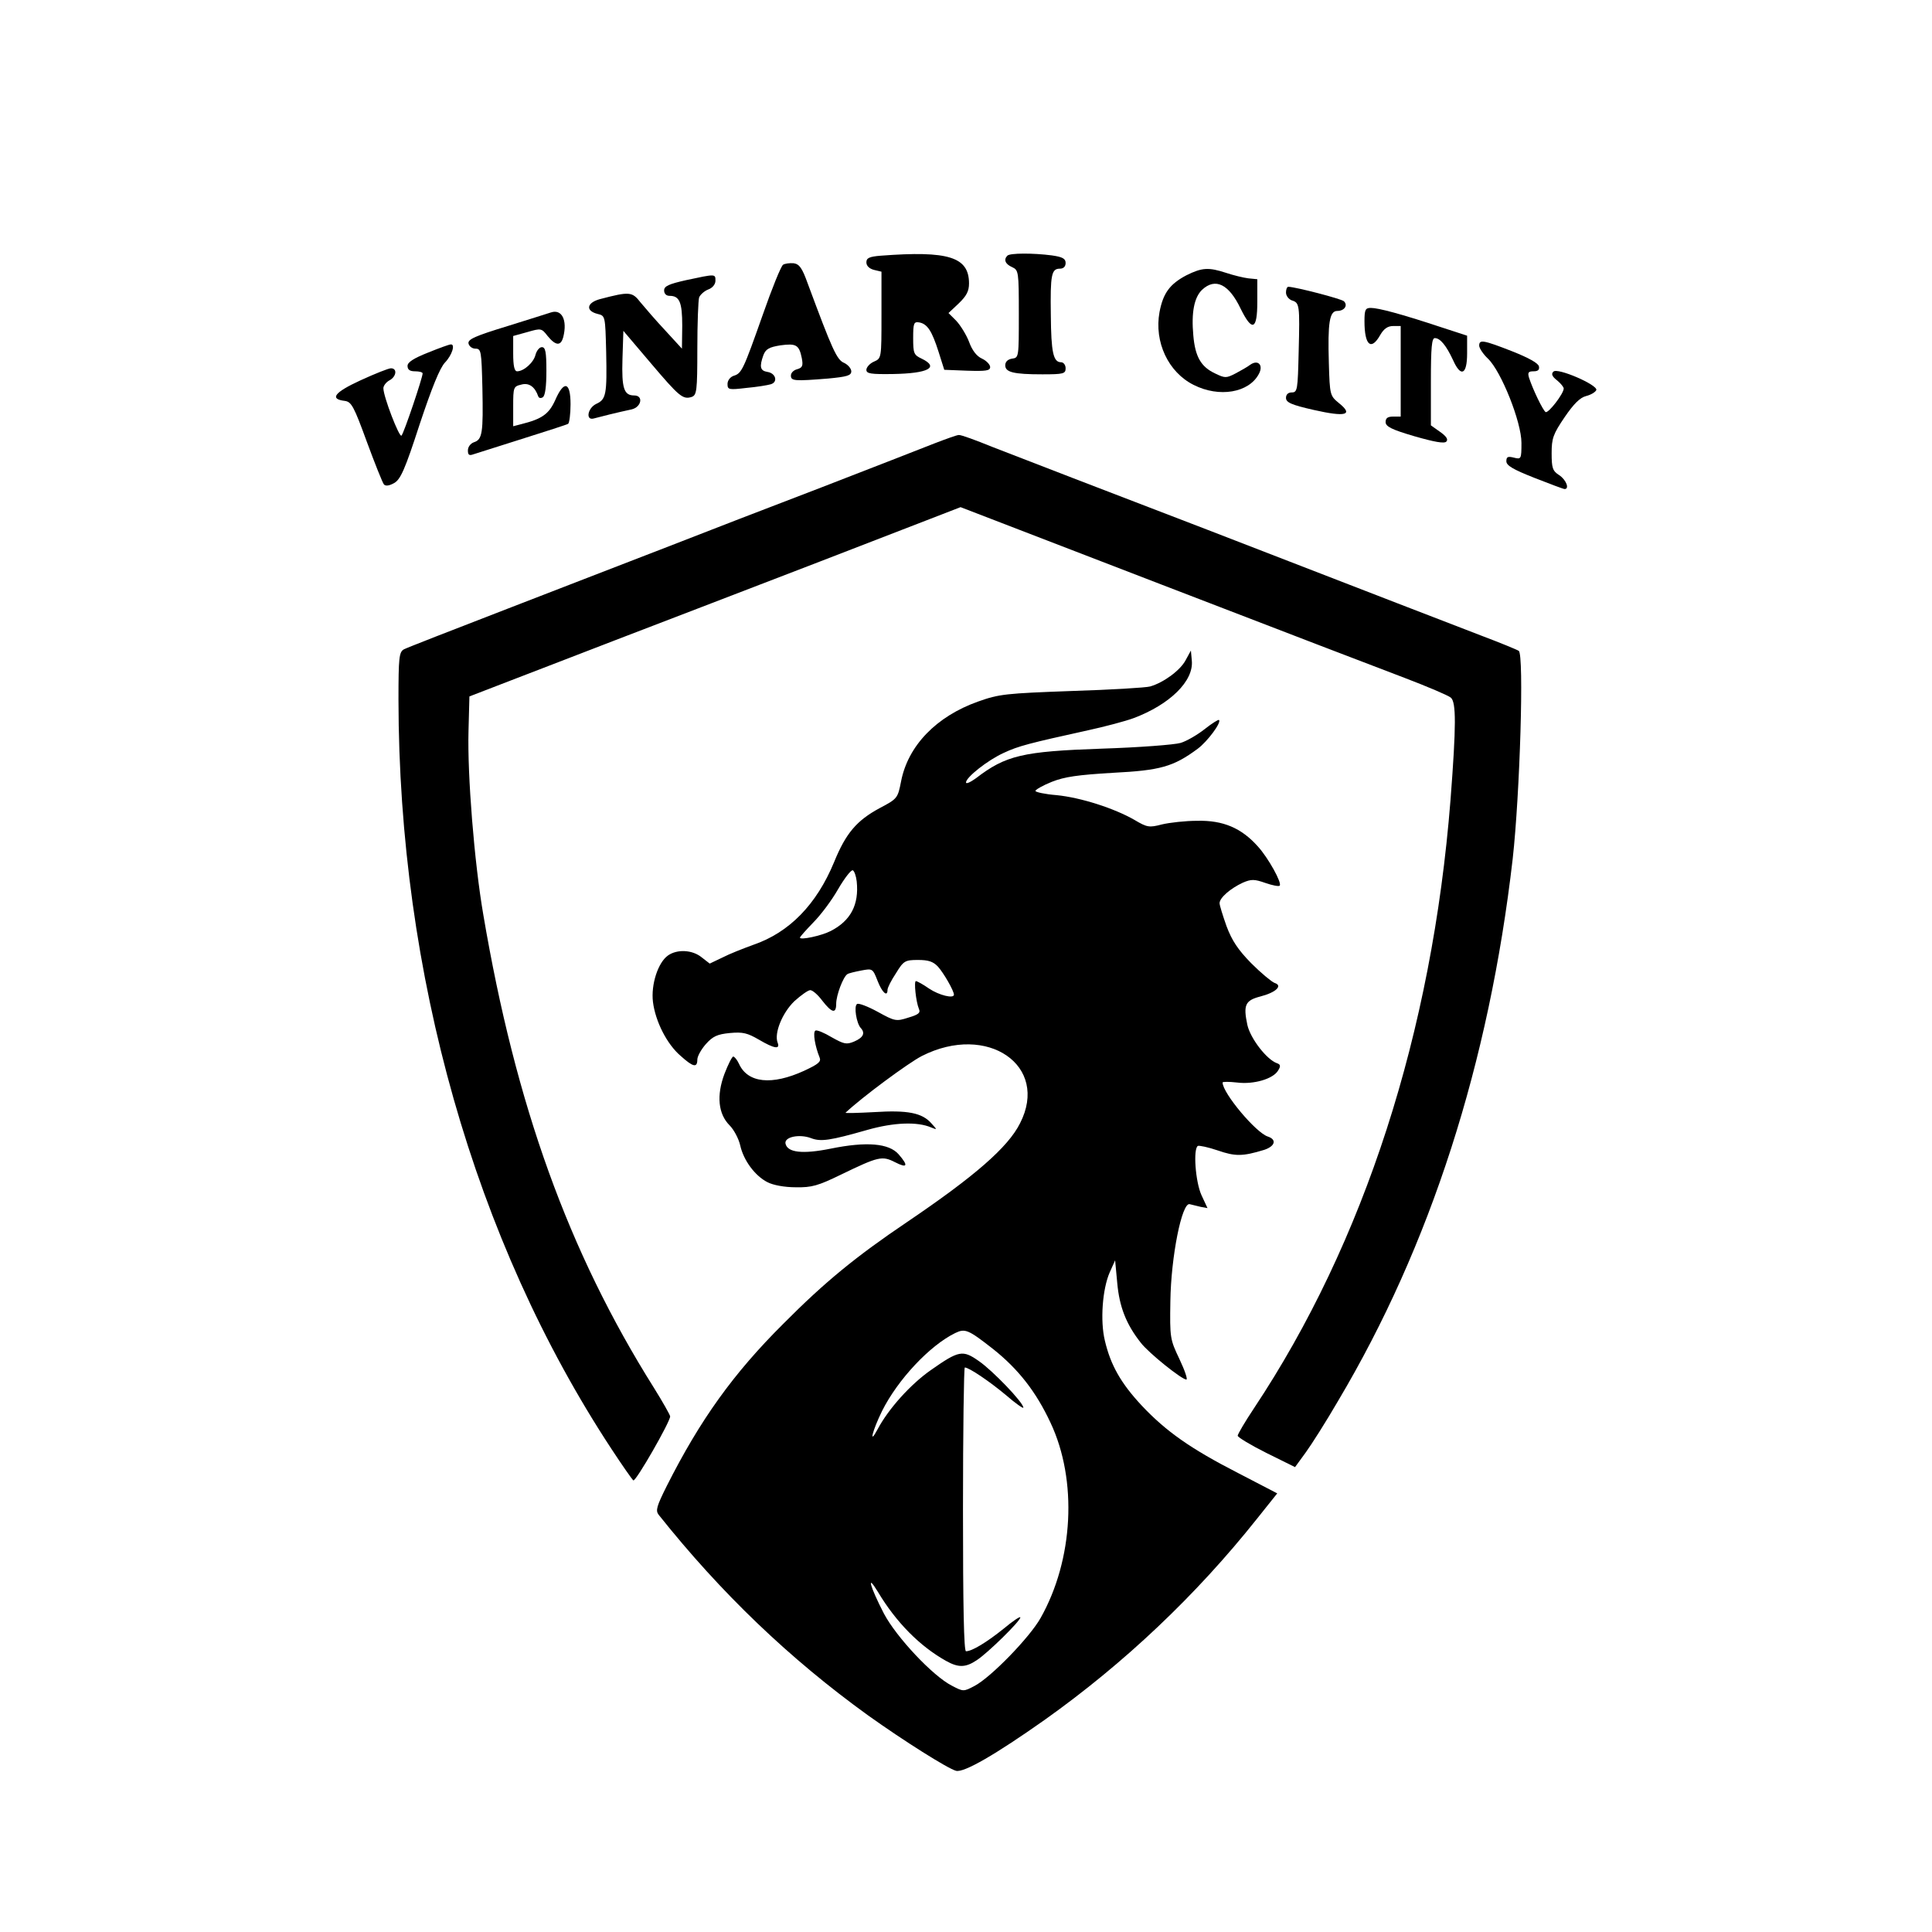 <?xml version="1.0" standalone="no"?>
<!DOCTYPE svg PUBLIC "-//W3C//DTD SVG 20010904//EN"
 "http://www.w3.org/TR/2001/REC-SVG-20010904/DTD/svg10.dtd">
<svg version="1.0" xmlns="http://www.w3.org/2000/svg"
 width="640pt" height="640pt" viewBox="0 0 640 640"
 preserveAspectRatio="xMidYMid meet">
<g transform="translate(0,640) scale(0.1,-0.1)"
fill="#000000" stroke="none">
<path d="M2918 5553 c-39 -3 -48 -8 -48 -22 0 -12 10 -21 25 -25 l25 -6 0
-144 c0 -143 0 -143 -25 -154 -14 -6 -25 -19 -25 -27 0 -13 15 -15 88 -14 117
2 155 22 95 51 -26 12 -28 18 -28 68 0 49 2 55 20 52 27 -5 42 -28 64 -97 l19
-60 76 -3 c62 -2 76 0 76 12 0 8 -12 21 -27 28 -18 8 -33 28 -43 56 -9 23 -28
54 -42 69 l-26 26 34 32 c26 25 34 41 34 66 0 88 -68 109 -292 92z"/>
<path d="M3337 5553 c-13 -13 -7 -28 16 -38 21 -10 22 -14 22 -155 0 -143 0
-145 -22 -148 -14 -2 -23 -10 -23 -22 0 -23 27 -30 123 -30 70 0 77 2 77 20 0
11 -7 20 -15 20 -26 0 -33 33 -34 156 -2 134 2 154 30 154 12 0 19 7 19 19 0
14 -10 20 -46 25 -61 8 -139 8 -147 -1z"/>
<path d="M2594 5523 c-7 -5 -37 -79 -67 -165 -65 -184 -70 -195 -97 -203 -11
-4 -20 -15 -20 -27 0 -19 4 -20 63 -13 34 3 70 9 80 12 25 7 17 37 -11 41 -24
4 -27 17 -13 56 8 20 19 26 56 32 52 7 62 2 71 -42 5 -26 2 -32 -15 -37 -12
-3 -21 -12 -21 -21 0 -18 11 -19 123 -10 63 6 77 10 77 24 0 9 -11 22 -24 28
-24 10 -39 44 -120 262 -19 53 -28 65 -47 68 -13 1 -29 -1 -35 -5z"/>
<path d="M3930 5488 c-55 -29 -77 -59 -89 -122 -18 -99 29 -199 113 -241 85
-43 183 -26 216 36 16 29 -2 49 -28 31 -9 -7 -32 -20 -49 -29 -31 -16 -35 -16
-68 0 -47 22 -66 56 -72 126 -7 76 3 126 29 151 44 41 89 19 128 -63 38 -77
55 -70 55 23 l0 75 -30 3 c-16 2 -49 10 -73 18 -58 19 -80 18 -132 -8z"/>
<path d="M2273 5472 c-58 -13 -73 -20 -73 -34 0 -11 7 -18 18 -18 33 0 42 -21
42 -99 l-1 -76 -55 60 c-31 33 -67 75 -82 93 -28 36 -36 37 -135 11 -44 -12
-48 -39 -7 -49 25 -6 25 -7 28 -125 3 -142 0 -158 -33 -173 -29 -14 -36 -57
-7 -48 18 5 78 20 125 30 32 8 39 46 8 46 -34 0 -42 23 -39 121 l3 93 90 -106
c95 -112 107 -122 136 -113 17 6 19 19 19 160 0 84 3 161 6 170 4 9 17 21 30
26 14 5 24 17 24 29 0 23 1 23 -97 2z"/>
<path d="M4260 5431 c0 -11 9 -22 19 -26 26 -8 27 -14 23 -171 -3 -125 -4
-134 -23 -134 -12 0 -19 -7 -19 -18 0 -15 17 -23 92 -40 106 -24 133 -17 83
23 -29 24 -30 26 -33 132 -4 134 2 173 28 173 23 0 36 18 22 32 -8 8 -158 47
-184 48 -5 0 -8 -9 -8 -19z"/>
<path d="M4520 5336 c0 -80 22 -99 52 -46 12 21 25 30 43 30 l25 0 0 -150 0
-150 -25 0 c-18 0 -25 -5 -25 -18 0 -15 20 -25 95 -47 66 -19 99 -25 106 -18
7 7 1 17 -20 32 l-31 22 0 145 c0 114 3 144 13 144 18 0 38 -25 60 -72 26 -59
47 -50 47 21 l0 59 -92 30 c-127 42 -202 62 -227 62 -18 0 -21 -6 -21 -44z"/>
<path d="M1825 5365 c-5 -2 -70 -22 -143 -45 -108 -33 -133 -44 -130 -58 2 -9
12 -17 23 -17 19 0 20 -8 23 -130 3 -149 0 -171 -28 -180 -11 -4 -20 -15 -20
-27 0 -15 4 -18 18 -13 9 3 82 26 161 51 79 25 148 47 153 50 4 3 8 32 8 65 0
75 -22 80 -51 13 -21 -46 -44 -62 -112 -79 l-27 -7 0 66 c0 63 1 66 27 72 25
7 45 -7 56 -39 2 -6 9 -7 15 -3 8 5 12 36 12 87 0 63 -3 79 -15 79 -8 0 -17
-11 -21 -25 -6 -26 -39 -55 -61 -55 -9 0 -13 18 -13 59 l0 58 47 13 c45 13 47
13 67 -13 27 -33 44 -34 52 -3 14 56 -5 93 -41 81z"/>
<path d="M4900 5255 c0 -8 13 -28 29 -43 44 -42 111 -210 111 -279 0 -54 -1
-55 -25 -49 -20 5 -25 3 -25 -12 0 -14 22 -27 93 -55 51 -20 96 -37 100 -37
17 0 5 31 -18 46 -22 14 -25 24 -25 73 0 49 5 63 43 119 30 44 51 65 71 70 16
4 31 13 34 20 5 17 -129 75 -142 61 -8 -7 -5 -16 12 -29 12 -10 22 -22 22 -27
0 -17 -51 -83 -60 -78 -9 6 -42 74 -55 114 -5 17 -2 21 15 21 15 0 20 5 18 16
-2 11 -35 29 -88 50 -97 38 -110 40 -110 19z"/>
<path d="M1418 5232 c-48 -19 -68 -32 -68 -44 0 -13 8 -18 25 -18 14 0 25 -3
25 -7 0 -14 -62 -198 -70 -206 -7 -8 -60 129 -60 157 0 8 9 20 20 26 23 12 27
40 5 40 -8 0 -53 -18 -101 -40 -87 -40 -103 -62 -52 -68 22 -3 30 -17 73 -135
27 -73 52 -136 57 -142 6 -6 18 -4 34 5 21 12 36 46 84 194 41 123 67 187 84
205 24 25 35 62 19 60 -5 0 -38 -12 -75 -27z"/>
<path d="M3095 4931 c-38 -15 -207 -81 -375 -146 -168 -64 -395 -152 -505
-195 -110 -42 -348 -135 -530 -205 -181 -70 -338 -131 -347 -136 -16 -9 -18
-27 -18 -167 1 -909 252 -1792 705 -2481 36 -55 69 -102 73 -105 8 -5 122 194
122 212 0 4 -24 47 -54 95 -283 450 -458 936 -565 1567 -30 174 -53 463 -49
609 l3 114 140 54 c77 30 232 89 345 133 113 43 416 160 674 259 l468 181 667
-257 c366 -141 728 -280 805 -309 76 -29 144 -58 152 -65 18 -15 18 -92 -1
-339 -61 -771 -286 -1466 -651 -2015 -30 -45 -54 -86 -54 -91 0 -5 43 -31 95
-57 l95 -47 35 48 c19 26 68 103 108 172 305 513 500 1118 578 1795 24 215 38
678 20 689 -6 4 -62 27 -123 50 -109 42 -335 129 -908 351 -151 58 -351 135
-445 171 -93 36 -214 83 -269 104 -54 22 -103 40 -110 39 -6 0 -42 -13 -81
-28z"/>
<path d="M3927 4212 c-18 -33 -72 -73 -117 -86 -14 -4 -131 -11 -260 -15 -218
-8 -240 -10 -310 -35 -138 -49 -232 -146 -255 -264 -11 -56 -12 -58 -71 -89
-76 -41 -112 -83 -151 -179 -58 -140 -148 -233 -268 -274 -33 -12 -79 -30
-102 -42 l-42 -20 -27 21 c-31 25 -81 27 -111 6 -33 -23 -57 -96 -50 -154 8
-64 46 -140 92 -179 41 -37 55 -40 55 -12 0 11 13 34 28 51 23 26 38 33 80 37
43 4 58 0 96 -22 51 -30 71 -33 62 -10 -12 31 15 98 55 137 22 20 46 37 53 37
8 0 26 -16 40 -35 32 -41 46 -44 46 -10 0 28 23 89 37 98 4 3 25 8 46 12 37 7
38 7 54 -34 15 -39 33 -55 33 -30 0 7 12 31 28 55 25 41 30 44 73 44 34 0 50
-5 66 -22 19 -21 53 -80 53 -93 0 -14 -49 -2 -82 20 -20 14 -40 25 -44 25 -7
0 0 -68 10 -92 6 -13 -1 -19 -35 -29 -40 -13 -45 -12 -101 19 -33 18 -64 30
-69 26 -11 -7 -2 -63 12 -79 16 -17 9 -32 -21 -45 -26 -11 -34 -9 -75 14 -25
15 -49 25 -54 22 -9 -6 -1 -52 14 -89 6 -14 -4 -22 -51 -44 -107 -49 -187 -41
-216 23 -6 13 -15 24 -19 24 -4 0 -17 -26 -29 -57 -27 -72 -21 -133 17 -171
14 -14 30 -44 35 -66 11 -50 49 -101 90 -122 19 -10 57 -17 94 -17 53 -1 74 5
150 42 124 60 136 63 179 41 41 -21 45 -12 12 26 -32 37 -107 43 -225 19 -94
-19 -144 -13 -150 17 -4 22 46 32 84 18 33 -13 64 -8 187 27 88 25 166 28 212
8 20 -8 20 -8 1 13 -31 36 -80 45 -190 38 -55 -3 -98 -4 -95 -2 54 51 208 165
253 188 217 110 423 -32 325 -223 -40 -80 -151 -176 -374 -327 -169 -114 -272
-198 -410 -337 -166 -165 -276 -319 -386 -537 -34 -68 -38 -82 -27 -96 207
-260 434 -477 693 -664 119 -85 265 -177 292 -184 26 -7 131 54 294 169 263
187 501 412 703 666 l67 84 -129 67 c-158 81 -239 138 -320 224 -69 74 -103
134 -122 215 -16 66 -8 171 16 226 l18 40 7 -75 c7 -78 29 -136 78 -198 26
-34 136 -122 151 -122 5 0 -5 30 -23 68 -31 65 -32 70 -30 192 2 146 38 328
64 321 8 -2 24 -6 37 -9 l22 -4 -20 43 c-20 44 -28 153 -12 163 4 2 34 -4 66
-15 58 -20 82 -20 154 2 36 12 42 34 12 44 -39 12 -150 144 -150 179 0 3 21 3
48 0 55 -7 120 12 136 40 9 14 8 20 -4 24 -34 12 -88 82 -98 127 -14 66 -7 81
43 94 51 13 76 36 47 45 -10 4 -45 33 -77 65 -44 45 -64 75 -82 123 -12 34
-23 69 -23 76 0 18 36 49 77 68 28 12 38 12 75 -1 23 -8 44 -12 47 -9 9 8 -38
93 -73 131 -54 60 -114 86 -200 84 -39 0 -92 -6 -117 -12 -42 -11 -49 -10 -91
15 -66 38 -177 74 -258 82 -38 3 -70 10 -70 14 0 4 24 18 54 30 43 17 86 23
203 30 157 8 200 20 281 80 32 24 79 87 70 95 -2 2 -23 -11 -47 -30 -24 -19
-60 -40 -80 -46 -20 -6 -137 -15 -261 -19 -262 -9 -318 -22 -417 -98 -18 -13
-33 -20 -33 -14 0 17 72 74 125 98 49 23 85 32 280 75 55 12 123 30 150 40
120 45 200 123 193 191 l-3 33 -18 -33z m-1089 -732 c8 -77 -20 -130 -86 -164
-31 -16 -102 -31 -102 -22 0 3 20 25 44 50 24 24 61 73 82 110 21 36 43 65 49
63 5 -2 11 -19 13 -37z m452 -1549 c83 -66 142 -141 190 -244 90 -191 76 -454
-33 -647 -36 -64 -165 -197 -219 -225 -36 -19 -37 -19 -75 1 -63 32 -184 161
-225 239 -46 89 -59 136 -20 72 61 -102 140 -181 226 -229 41 -23 65 -22 101
2 36 23 145 130 145 142 0 5 -25 -12 -55 -37 -56 -45 -105 -75 -125 -75 -7 0
-10 149 -10 470 0 259 3 470 6 470 14 0 82 -46 137 -92 31 -27 57 -45 57 -41
0 17 -102 123 -147 154 -54 38 -66 36 -160 -30 -67 -47 -140 -128 -176 -196
-30 -56 -17 -4 15 61 52 104 158 217 242 258 33 16 43 12 126 -53z"/>
</g>
</svg>
